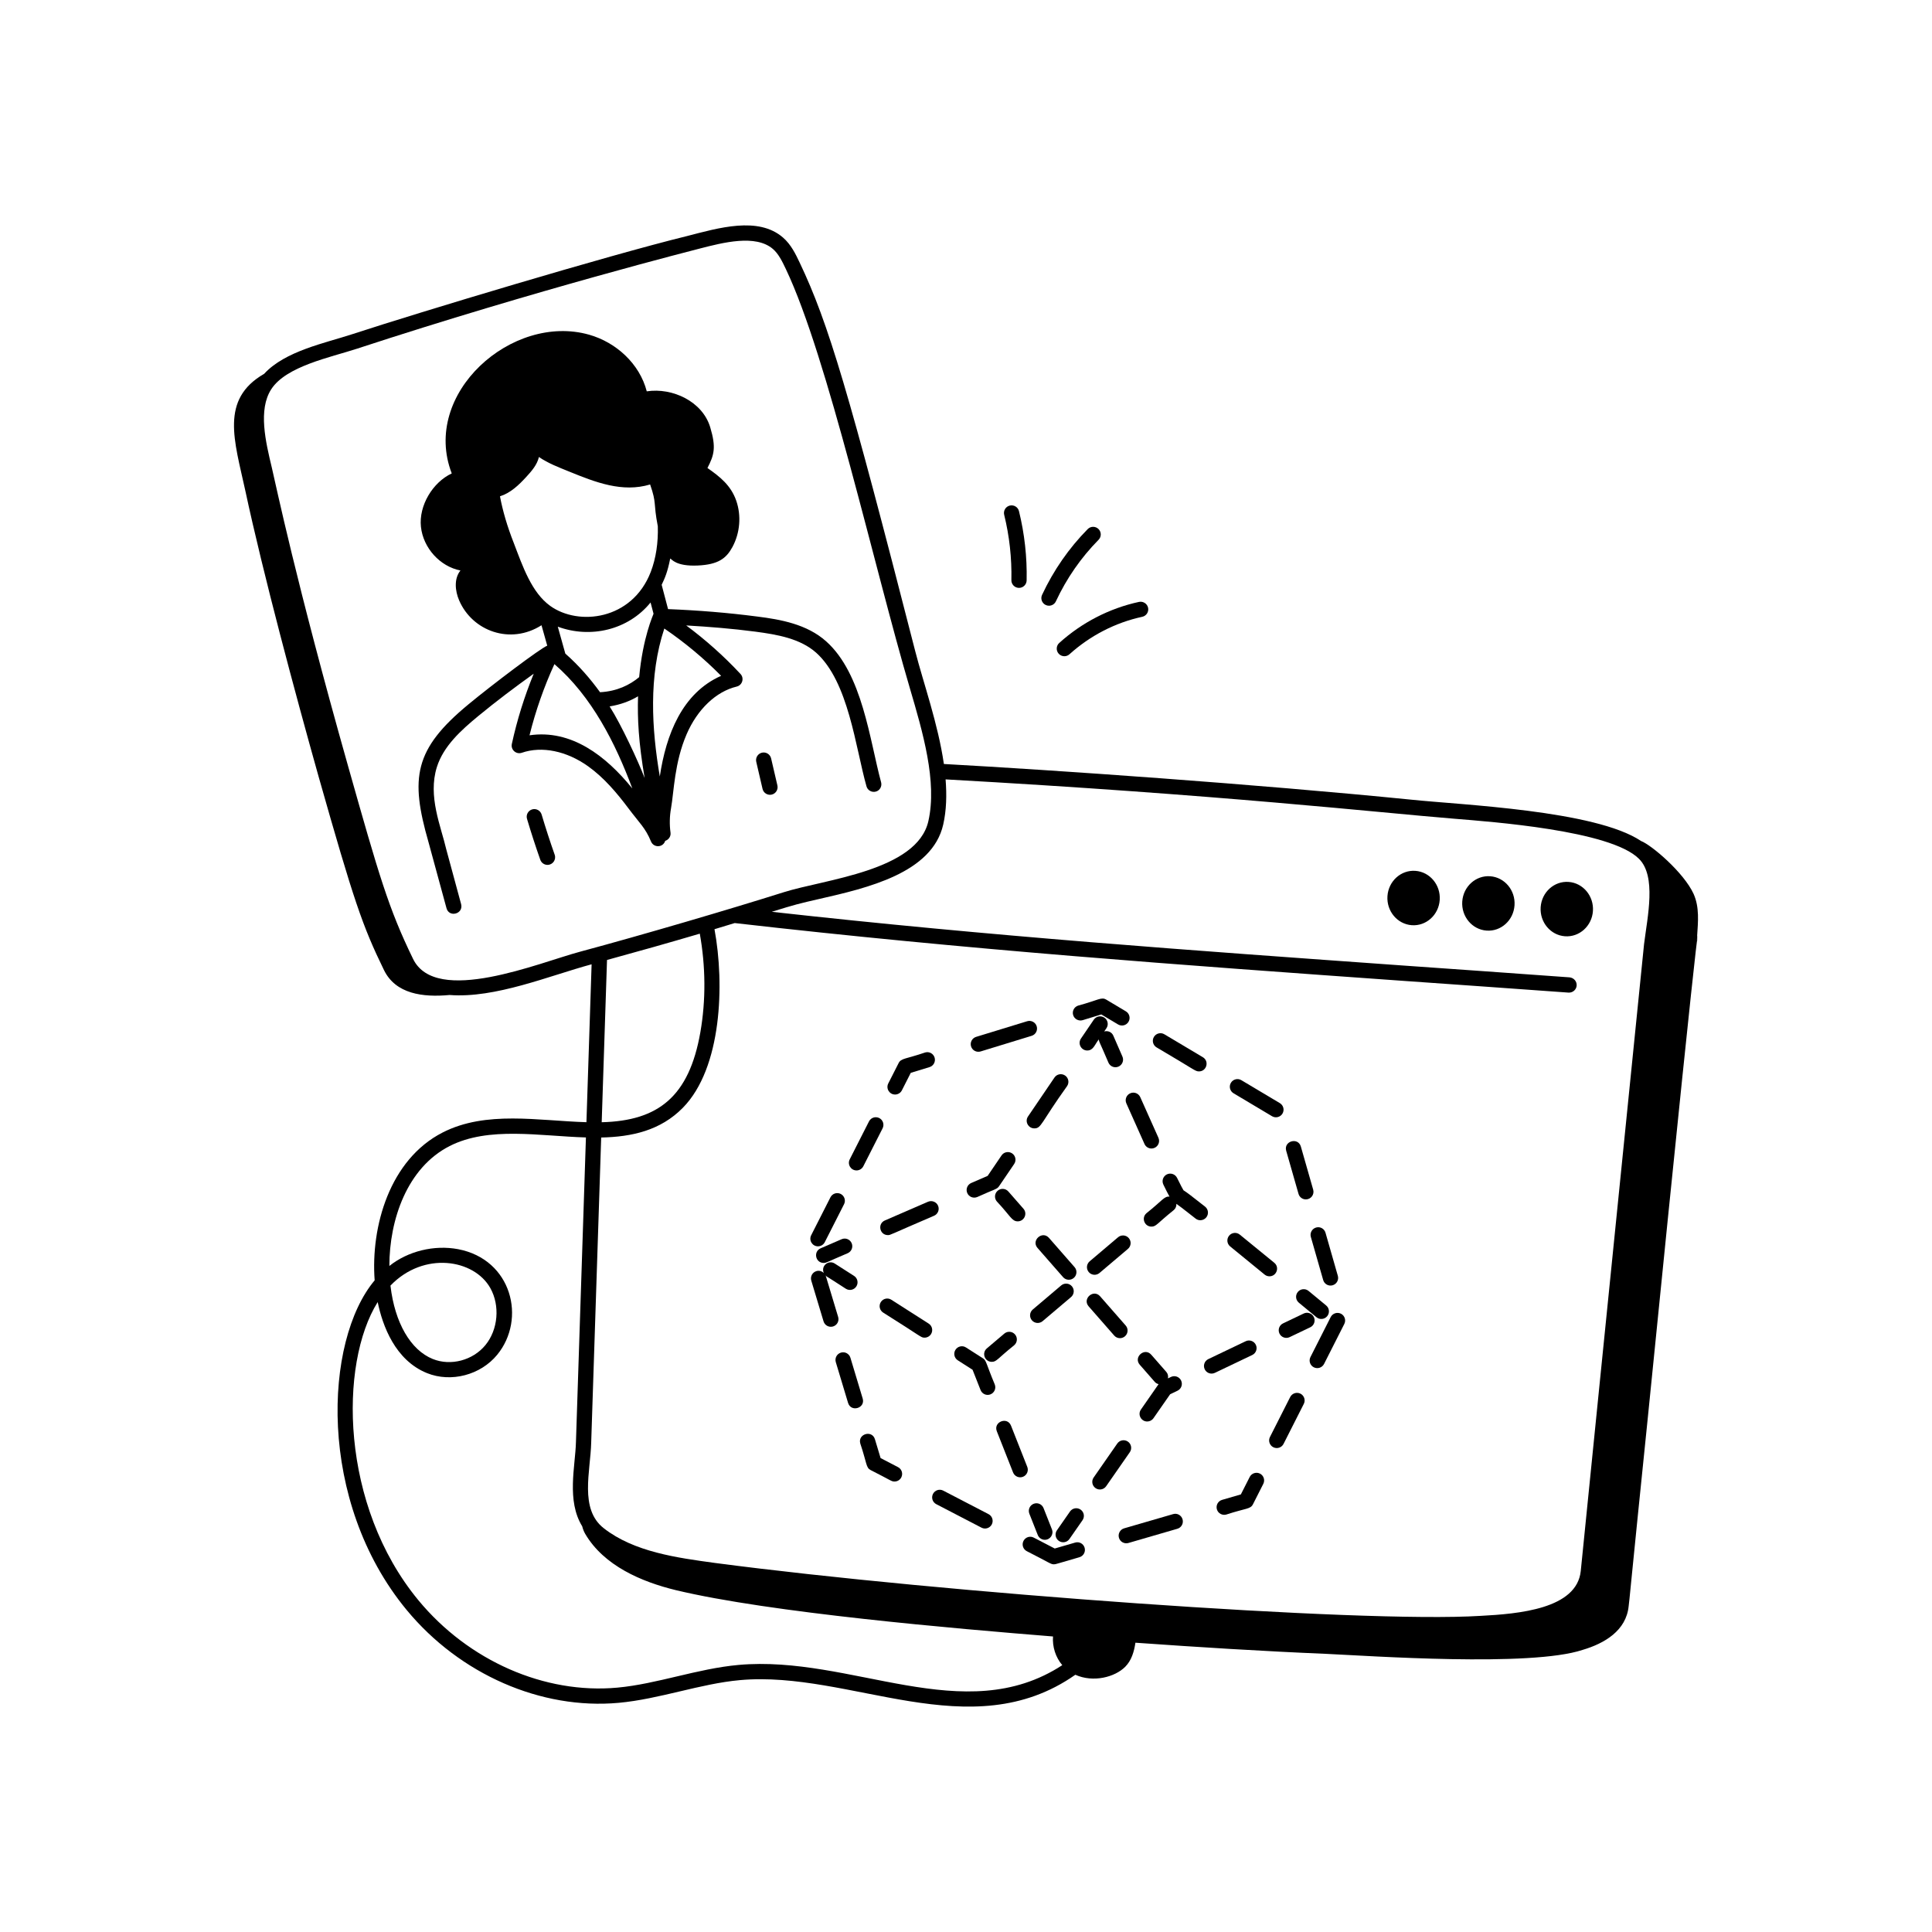 <?xml version="1.0" encoding="utf-8"?>
<!-- Generator: Adobe Illustrator 27.5.0, SVG Export Plug-In . SVG Version: 6.00 Build 0)  -->
<svg version="1.1" id="Layer_1" xmlns="http://www.w3.org/2000/svg" xmlns:xlink="http://www.w3.org/1999/xlink" x="0px" y="0px"
	 viewBox="0 0 3000 3000" style="enable-background:new 0 0 3000 3000;" xml:space="preserve">
<g>
	<g>
		<path d="M2629.847,1388.106c-15.282-33.396-65.357-75.917-81.643-82.204c-71.139-47.72-279.254-56.019-356.438-64.14
			c-243.575-24.359-554.494-45.96-726.116-55.439c-9.023-62.434-31.73-125.453-44.516-175.294
			c-103.536-403.957-134.556-508.988-179.451-603.356c-6.244-13.135-13.332-28.004-25.969-38.919
			c-38.427-33.162-100.134-14.767-148.821-2.22C943.99,396.647,651.727,484.607,546.683,519.02
			c-42.024,13.772-103.957,25.988-136.565,61.487c-68.778,39.676-46.107,103.636-29.167,181.497
			c27.666,129.141,77.688,315.573,113.665,443.527c54.835,193.269,68.055,231.979,101.588,300.739
			c18.139,37.242,60.385,42.632,101.843,38.758c71.062,5.474,155.072-29.98,220.59-47.672l-8.03,245.198
			c-74.979-2.213-155.806-18.43-223.197,15.948c-82.279,41.926-111.902,145.942-105.647,229.632
			c-78.638,93.41-89.853,342.977,49.707,511.85c82.603,99.947,208.831,155.169,329.208,144.162
			c63.672-5.838,126.631-29.71,188.319-35.266c171.681-15.468,357.918,105.767,520.782-8.313
			c27.849,12.53,61.469,3.708,77.48-12.427c9.689-9.765,13.725-23.229,15.8-37.356c98.698,7.007,197.396,13.187,296.093,17.301
			c67.251,3.078,317.686,20.787,398.301-6.157c33.861-9.947,67.728-29.837,71.514-67.962c0.647-2.586,4.111-42.994,29.6-291.266
			c99.234-990.985,73.757-692.062,76.723-749.235C2636.715,1431.203,2639.086,1408.942,2629.847,1388.106z M2258.782,1271.362
			c55.995,4.61,241.951,17.945,286.057,62.042c27.509,26.947,13.457,89.386,8.048,132.608l-68.907,681.75l-29.363,291.5
			c-5.926,59.205-96.757,66.752-155.817,69.858c-186.058,11.532-836.33-35.774-1188.501-82.172
			c-58.963-8.048-125.743-17.049-172.866-53.988c-38.046-29.831-20.493-88.009-19.419-133.082l15.517-473.549
			c47.337-1.023,92.096-10.69,127.014-46.4c60.329-61.669,64.738-191.722,48.91-277.067c10.505-3.136,20.922-6.365,31.404-9.545
			c362.104,41.481,691.081,65.01,1038.356,89.766c83.592,5.92,168.842,11.84,256.457,18.234h0.711
			c6.157,0,11.366-4.735,11.84-10.892c0.474-6.631-4.498-12.077-10.892-12.788c-87.621-6.394-172.629-12.314-256.457-18.234
			c-329.376-23.544-642.31-45.637-982.469-83.574c36.443-11.351,42.092-12.678,74.301-20.067
			c73.734-16.858,174.733-39.937,191.903-115.302c5.07-22.269,5.619-45.984,3.712-70.228
			C1898.476,1234.243,2139.052,1261.692,2258.782,1271.362z M554.06,541.544c279.555-91.635,529.692-154.797,532.062-155.47
			c36.827-9.504,87.286-22.524,114.122,0.601c8.869,7.678,14.569,19.633,20.061,31.173
			c64.868,136.364,136.836,461.843,192.493,650.74c20.038,68.034,42.735,145.11,28.733,206.599
			c-17.614,77.267-161.301,90.247-224.464,110.237c-83.676,26.421-219.688,66.422-316.282,92.361
			c-63.446,16.938-223.731,84.341-259.348,11.262c-38.287-78.591-53.047-130.026-100.767-298.799
			c-82.04-290.285-112.092-436.962-118.574-464.074c-9.585-40.053-21.506-89.864-0.925-121.73
			C444.341,568.586,512.786,555.036,554.06,541.544z M1086.642,1449.792c9.019,50.369,9.666,102.901,0.856,153.169
			c-17.487,99.803-65.219,137.483-153.186,139.646l8.256-251.959C990.638,1477.49,1038.669,1463.945,1086.642,1449.792z
			 M1146.871,2585.291c-64.003,5.74-126.577,29.619-188.342,35.266c-112.885,10.337-231.124-41.648-308.812-135.652
			c-121.574-147.158-123.4-367.124-63.247-463.056c7.55,36.514,26.999,90.35,76.694,110.353
			c37.266,14.962,83.042,2.983,108.884-28.513c45.456-55.375,23.026-148.013-60.738-163.98
			c-36.989-6.961-77.712,2.937-106.711,26.062c0-71.526,27.403-152.464,93.564-186.18c60.697-30.905,139.78-15.458,211.664-13.372
			l-15.494,472.948c-0.973,37.868-14.873,91.009,9.741,130.92c0.965,3.951,2.405,7.79,4.469,11.398
			c29.126,49.965,88.089,74.827,140.658,87.615c146.018,35.099,435.601,59.91,585.92,72c-1.22,15.858,4.047,32.479,14.384,44.548
			C1497.228,2685.089,1321.994,2569.506,1146.871,2585.291z M606.311,1996.249c51.74-53.76,129.874-41.066,155.065,3.885
			c15.286,27.288,12.071,64.519-7.62,88.523c-19.471,23.749-53.835,32.861-81.759,21.576
			c-34.375-13.829-58.911-56.194-65.606-113.29C606.369,1996.712,606.334,1996.481,606.311,1996.249z"/>
		<path d="M2430.087,1453.831c22.414,1.619,41.851-15.959,43.406-39.264c1.555-23.304-15.349-43.51-37.763-45.129
			s-41.851,15.962-43.406,39.266S2407.673,1452.212,2430.087,1453.831z"/>
		<path d="M2308.339,1445.034c22.414,1.619,41.845-15.959,43.406-39.26c1.555-23.304-15.355-43.51-37.763-45.129
			c-22.42-1.619-41.851,15.959-43.406,39.264C2269.015,1423.213,2285.925,1443.416,2308.339,1445.034z"/>
		<path d="M2192.188,1436.646c22.414,1.619,41.845-15.962,43.406-39.266c1.555-23.301-15.349-43.504-37.763-45.126
			c-22.414-1.619-41.851,15.959-43.406,39.263C2152.869,1414.822,2169.774,1435.027,2192.188,1436.646z"/>
		<path d="M727.625,1093.525c-84.816,69.975-90.938,114.341-62.276,214.069c0.666,2.445,29.742,109.144,27.941,102.534
			c3.966,15.185,26.673,9.059,22.738-6.157l-22.975-84.774c-8.384-36.295-28.96-82.586-14.679-128.11
			c10.181-32.442,37.411-57.067,64.409-79.328c27.854-22.949,56.76-44.689,85.95-65.603c-14.424,35.272-25.86,71.78-33.953,109.035
			c-1.923,8.926,6.543,16.681,15.448,13.713c31.057-10.753,69.595-2.891,103.068,21.044c24.616,17.624,44.54,41.249,62.773,65.56
			c17.065,22.753,25.968,29.787,34.803,51.153c4.119,9.977,18.623,9.815,22.067-1c5.452-1.711,9.013-7.047,8.227-12.782
			c-1.723-12.557-1.445-25.322,0.809-37.925c4.56-25.551,5.196-70.788,24.166-114.77c16.673-38.734,45.741-66.415,77.758-74.07
			c8.784-2.084,12.1-12.958,5.92-19.587c-25.75-27.652-54.02-52.852-84.297-75.339c35.78,2.049,71.705,4.946,107.289,9.62
			c34.104,4.501,69.624,10.658,94.483,32.679c50.412,45.149,61.045,147.058,78.145,207.438c1.659,6.157,8.053,9.944,14.447,8.287
			c6.394-1.656,9.944-8.287,8.285-14.444c-17.804-65.684-28.922-168.503-85.245-218.804c-29.837-26.759-71.04-34.098-107.034-38.599
			c-45.961-5.995-92.5-9.715-138.542-11.545l-9.926-37.743c4.972-10.385,9.026-19.414,13.297-40.827
			c2.375,0.994,8.757,12.381,42.556,10.88c32.053-1.42,44.474-11.068,53.985-28.629c11.88-21.894,14.089-48.884,5.908-72.205
			c-8.29-23.657-25.264-37.055-44.655-50.589c10.241-19.959,13.872-31.431,4.301-63.267c-12.04-40.11-58.666-61.843-98.536-55.775
			c-11.106-42.897-47.545-76.055-89.54-87.956c-119.468-33.864-261.124,91.336-213.265,215.422
			c-29.687,13.872-51.361,50.077-47.852,82.903c3.509,32.823,29.508,61.568,61.345,67.814c-10.181,12.719-8.423,31.551-2.029,46.406
			c20.594,47.839,79.655,69.384,127.905,38.616l8.909,31.719C839.663,1006.28,763.43,1063.873,727.625,1093.525z M1021.447,817.328
			c0.723,24.894-2.746,49.47-10.967,70.768c-28.946,75.003-112.32,84.312-156.14,52.725c-28.92-20.857-42.667-61.326-56.471-97.472
			c-10.383-26.328-17.222-50.043-21.512-72.676c16.638-5.325,29.161-17.419,40.902-30.198c8.325-9.056,16.823-18.815,19.575-30.84
			c14.314,9.828,30.704,15.991,46.753,22.532c41.465,16.902,82.769,33.034,125.928,20.119
			C1020.079,782.78,1014.073,779.08,1021.447,817.328z M822.23,1141.755c9.447-37.948,22.408-74.995,38.665-110.515
			c58.167,50.264,94.736,122.786,120.979,193.094C940.636,1173.433,887.077,1132.318,822.23,1141.755z M946.625,1096.927
			c17.084-2.769,31.78-8.308,44.128-15.725c-1.082,34.938,0.775,71.039,10.227,126.899
			C991.216,1182.617,965.061,1125.849,946.625,1096.927z M1024.528,1205.742c-12.673-74.394-17.522-155.563,7.018-229.771
			c31.658,21.576,61.224,46.181,88.211,73.445C1059.297,1076.18,1034.29,1140.42,1024.528,1205.742z M1014.81,953.017
			c-0.684,2.368-16.599,36.557-22.333,98.452c-14.638,12.167-34.439,22.021-60.732,23.403
			c-14.794-20.512-32.924-41.544-53.928-59.992l-11.684-41.79c50.658,18.738,109.361,5.291,144.063-37.558L1014.81,953.017z"/>
		<path d="M841.031,1264.803c-1.862-6.244-8.429-9.805-14.719-7.978c-6.267,1.873-9.84,8.464-7.967,14.731
			c6.383,21.437,13.32,42.804,20.628,63.525c1.723,4.879,6.29,7.909,11.169,7.909c8.206,0,13.872-8.124,11.169-15.771
			C854.131,1306.868,847.309,1285.87,841.031,1264.803z"/>
		<path d="M1197.365,1177.599c-1.492-6.359-7.863-10.314-14.21-8.857c-6.371,1.48-10.337,7.863-8.845,14.222l9.759,42.041
			c1.493,6.407,7.897,10.314,14.21,8.857c6.371-1.48,10.337-7.839,8.868-14.222L1197.365,1177.599z"/>
		<path d="M1681.187,1584.114l28.941-8.88l25.993,15.517c5.574,3.31,12.871,1.553,16.234-4.116
			c3.353-5.596,1.515-12.881-4.093-16.234l-30.502-18.199c-7.745-4.523-11.829,0.719-43.51,9.25c-6.255,1.919-9.77,8.556-7.851,14.8
			C1668.307,1582.473,1674.921,1585.941,1681.187,1584.114z"/>
		<path d="M1522.654,1632.7l79.273-24.281c6.255-1.919,9.77-8.556,7.851-14.8c-1.908-6.244-8.498-9.736-14.788-7.863l-79.273,24.281
			c-6.255,1.919-9.77,8.556-7.851,14.8C1509.781,1631.083,1516.376,1634.584,1522.654,1632.7z"/>
		<path d="M1389.858,1699.578c4.324,0,8.487-2.359,10.568-6.475l13.806-27.195l29.149-8.926c6.255-1.919,9.77-8.556,7.851-14.8
			c-1.919-6.244-8.487-9.805-14.788-7.862c-30.042,10.248-37.184,8.769-41.047,16.373l-16.083,31.681
			C1375.326,1690.221,1381.012,1699.578,1389.858,1699.578z"/>
		<path d="M1329.999,1817.423c4.324,0,8.475-2.359,10.568-6.475l29.924-58.923c2.96-5.828,0.636-12.95-5.192-15.933
			c-5.885-2.937-12.973-0.624-15.922,5.203l-29.924,58.923C1315.457,1808.086,1321.187,1817.423,1329.999,1817.423z"/>
		<path d="M1301.485,2044.974l-19.043-63.27c-0.162-0.543-0.543-0.942-0.775-1.445c3.363,3.33-4.607-2.803,31.716,20.87
			c5.459,3.512,12.81,1.959,16.361-3.584c3.515-5.504,1.908-12.834-3.596-16.349l-29.935-19.148
			c-9.667-6.229-21.907,3.613-17.003,14.687c-2.989-2.888-7.284-4.275-11.522-2.94c-6.267,1.873-9.817,8.487-7.932,14.754
			l19.043,63.27c1.925,6.351,8.632,9.783,14.754,7.909C1299.82,2057.854,1303.37,2051.241,1301.485,2044.974z"/>
		<path d="M1270.139,1935.292c4.324,0,8.475-2.359,10.568-6.475l29.935-58.946c2.96-5.828,0.636-12.95-5.192-15.933
			c-5.862-2.937-12.962-0.624-15.922,5.203l-29.935,58.946C1255.598,1925.955,1261.328,1935.292,1270.139,1935.292z"/>
		<path d="M1339.561,2171.561l-19.043-63.293c-1.885-6.221-8.487-9.851-14.754-7.909c-6.267,1.873-9.817,8.487-7.932,14.754
			l19.044,63.293C1321.426,2193.418,1344.097,2186.643,1339.561,2171.561z"/>
		<path d="M1394.46,2278.167l-27.079-14.083l-8.787-29.207c-4.575-15.119-27.184-8.103-22.686,6.799
			c10.449,31.191,8.632,37.266,16.118,41.116c32.076,16.176,31.951,17.714,36.965,17.714c4.278,0,8.406-2.313,10.522-6.383
			C1402.519,2288.319,1400.264,2281.173,1394.46,2278.167z"/>
		<path d="M1669.521,2395.296l-31.728,9.227l-32.525-16.881c-5.828-3.122-12.938-0.786-15.968,5.041
			c-3.006,5.804-0.751,12.95,5.053,15.956c36.339,18.409,37.046,20.419,42.192,20.419c3.148,0,2.897-0.511,39.59-11.008
			c6.278-1.827,9.886-8.394,8.059-14.684C1682.367,2397.076,1675.857,2393.399,1669.521,2395.296z"/>
		<path d="M1534.991,2351.15l-70.266-36.491c-5.804-3.099-12.95-0.786-15.968,5.041c-3.006,5.804-0.752,12.95,5.053,15.956
			l70.266,36.491c5.613,2.974,12.885,0.888,15.968-5.041C1543.05,2361.302,1540.795,2354.156,1534.991,2351.15z"/>
		<path d="M1821.591,2351.104l-76.035,22.084c-6.278,1.827-9.886,8.395-8.059,14.684c1.867,6.433,8.583,9.847,14.673,8.071
			l76.035-22.084c6.278-1.827,9.886-8.394,8.059-14.684S1827.928,2349.207,1821.591,2351.104z"/>
		<path d="M1956.445,2288.203c-5.862-2.891-12.95-0.578-15.91,5.226l-13.736,27.079l-29.172,8.487
			c-6.278,1.827-9.886,8.394-8.059,14.684c1.867,6.433,8.583,9.847,14.673,8.071c30.91-10.091,37.436-8.171,41.359-15.956
			l16.049-31.681C1964.608,2298.286,1962.273,2291.163,1956.445,2288.203z"/>
		<path d="M2035.487,1920.746l19.148,66.901c1.828,6.428,8.576,9.923,14.638,8.117c6.279-1.804,9.921-8.348,8.117-14.638
			l-19.147-66.901c-1.792-6.29-8.371-9.99-14.638-8.117C2037.325,1907.912,2033.683,1914.456,2035.487,1920.746z"/>
		<path d="M2016.339,1853.845c1.491,5.203,6.232,8.579,11.389,8.579c7.831,0,13.549-7.52,11.389-15.101l-19.136-66.901
			c-4.367-15.133-27.053-8.483-22.778,6.521L2016.339,1853.845z"/>
		<path d="M1795.899,1626.364c60.018,35.108,59.759,37.301,65.826,37.301c12.017,0,16.36-15.875,6.07-22.015l-59.778-35.636
			c-5.608-3.353-12.881-1.503-16.234,4.116C1788.442,1615.75,1790.28,1623.011,1795.899,1626.364z"/>
		<path d="M1915.444,1697.635l59.767,35.636c5.531,3.305,12.846,1.566,16.234-4.116c3.342-5.619,1.503-12.881-4.116-16.234
			l-59.767-35.636c-5.619-3.353-12.881-1.503-16.234,4.116C1907.987,1687.021,1909.825,1694.282,1915.444,1697.635z"/>
		<path d="M2082.222,2039.91c-5.874-2.891-12.95-0.578-15.922,5.226l-31.439,62.091c-2.948,5.828-0.613,12.95,5.215,15.91
			c6.04,3,13.027,0.468,15.922-5.226l31.438-62.091C2090.385,2049.992,2088.05,2042.87,2082.222,2039.91z"/>
		<path d="M2019.334,2164.068c-5.851-2.891-12.962-0.578-15.922,5.226l-31.438,62.068c-2.948,5.827-0.613,12.95,5.215,15.91
			c5.987,2.973,13.006,0.518,15.91-5.226l31.438-62.068C2027.497,2174.151,2025.161,2167.028,2019.334,2164.068z"/>
		<path d="M1706.261,1613.989c0.433,4.486-0.08,0.737,14.945,36.124c2.613,5.972,9.574,8.727,15.586,6.105
			c5.989-2.613,8.73-9.597,6.105-15.586l-14.141-32.468c-2.393-5.538-8.441-8.157-14.118-6.489l3.399-5.004
			c3.677-5.411,2.266-12.765-3.133-16.442c-5.434-3.654-12.777-2.289-16.453,3.122l-19.969,29.369
			c-5.402,7.95,0.464,18.5,9.782,18.5C1697.927,1631.22,1699.977,1621.611,1706.261,1613.989z"/>
		<path d="M1517.52,1858.701c27.701-12.623,30.411-11.764,33.74-16.65l23.53-34.618c3.677-5.411,2.266-12.765-3.133-16.442
			c-5.434-3.677-12.777-2.289-16.453,3.122l-21.599,31.774l-25.519,11.077c-5.989,2.613-8.753,9.574-6.14,15.586
			C1504.453,1858.348,1511.24,1861.345,1517.52,1858.701z"/>
		<path d="M1606.077,1752.141c11.163,0,9.806-8.38,50.898-65.652c3.677-5.411,2.266-12.788-3.133-16.442
			c-5.434-3.654-12.777-2.289-16.453,3.122l-41.093,60.472C1590.888,1741.599,1596.762,1752.141,1606.077,1752.141z"/>
		<path d="M1378.677,1917.855c4.452,0,1.151,0.175,71.769-30.063c6.001-2.613,8.753-9.574,6.151-15.586
			c-2.59-5.989-9.551-8.672-15.563-6.151l-67.074,29.091C1362.218,1900.259,1365.871,1917.855,1378.677,1917.855z"/>
		<path d="M1306.885,1924.238l-32.583,14.129c-11.749,5.116-8.075,22.709,4.706,22.709c4.498,0,5.126-1.502,37.289-15.101
			c6.001-2.613,8.753-9.574,6.151-15.586C1319.858,1924.4,1312.886,1921.602,1306.885,1924.238z"/>
		<path d="M1748.979,1713.291c9.215,20.836,18.974,42.735,28.213,63.155c1.977,4.371,6.29,6.961,10.799,6.961
			c1.63,0,3.284-0.347,4.868-1.064c5.955-2.682,8.603-9.689,5.908-15.656c-9.215-20.373-18.951-42.226-28.143-62.969
			c-2.636-5.989-9.632-8.741-15.621-6.036C1749.025,1700.318,1746.331,1707.325,1748.979,1713.291z"/>
		<path d="M1871.229,1873.663c-20.119-15.933-28.86-22.524-33.474-25.368c-1.226-2.012-4.047-7.053-10.013-19.286
			c-2.856-5.828-9.932-8.279-15.829-5.434c-5.874,2.868-8.313,9.944-5.446,15.841c4.058,8.319,7.053,14.294,9.533,18.65
			c-8.407-0.663-10.826,5.973-35.699,25.727c-8.434,7.162-3.275,20.882,7.654,20.882c7.481,0,8.361-4.545,34.757-25.761
			c2.914-2.474,4.139-6.042,3.977-9.585c2.683,1.815,9.84,7.047,29.831,22.882c2.174,1.734,4.775,2.567,7.342,2.567
			c3.492,0,6.961-1.526,9.296-4.486C1877.219,1885.156,1876.351,1877.71,1871.229,1873.663z"/>
		<path d="M1978.715,1960.845c-17.402-14.268-35.89-29.392-53.558-43.729c-5.099-4.186-12.557-3.33-16.662,1.711
			c-4.116,5.088-3.353,12.534,1.723,16.65c17.644,14.338,36.11,29.415,53.465,43.683c2.208,1.804,4.868,2.682,7.504,2.682
			C1982.218,1981.842,1987.331,1967.943,1978.715,1960.845z"/>
		<path d="M2060.843,2043.795c4.163-5.018,3.469-12.488-1.573-16.65l-27.357-22.593c-5.041-4.186-12.522-3.422-16.662,1.596
			c-4.162,5.041-3.446,12.511,1.607,16.673l27.311,22.547C2049.24,2049.561,2056.687,2048.831,2060.843,2043.795z"/>
		<path d="M2024.375,2039.632l-32.051,15.309c-5.908,2.821-8.406,9.897-5.585,15.794c2.849,5.956,9.96,8.361,15.783,5.573
			l32.051-15.309c5.908-2.821,8.406-9.897,5.585-15.794C2037.337,2039.285,2030.237,2036.788,2024.375,2039.632z"/>
		<path d="M1751.407,2238.531c-5.365-3.746-12.754-2.405-16.488,2.96l-36.723,52.794c-3.735,5.365-2.405,12.742,2.96,16.465
			c5.395,3.758,12.764,2.393,16.488-2.96l36.723-52.794C1758.101,2249.631,1756.772,2242.254,1751.407,2238.531z"/>
		<path d="M1950.074,2088.241c-2.833-5.897-9.932-8.417-15.783-5.573l-58.032,27.727c-5.908,2.821-8.406,9.897-5.585,15.794
			c2.035,4.255,6.279,6.729,10.695,6.729c1.711,0,3.446-0.37,5.088-1.156l58.032-27.727
			C1950.398,2101.214,1952.895,2094.138,1950.074,2088.241z"/>
		<path d="M1660.641,2389.746l20.281-29.161c3.735-5.365,2.405-12.742-2.96-16.465c-5.4-3.746-12.765-2.428-16.488,2.96
			l-20.281,29.161c-3.735,5.365-2.405,12.742,2.96,16.465C1649.608,2396.485,1656.941,2395.063,1660.641,2389.746z"/>
		<path d="M1595.151,2277.774l-25.241-63.987c-5.746-14.601-27.775-5.883-22.038,8.695l25.241,63.987
			c2.47,6.244,9.519,9.018,15.367,6.66C1594.561,2290.747,1597.544,2283.856,1595.151,2277.774z"/>
		<path d="M1442.051,2055.288l-57.963-37.046c-5.492-3.538-12.823-1.966-16.349,3.584c-3.515,5.527-1.908,12.834,3.608,16.349
			c61.041,38.233,58.27,38.92,64.322,38.92c3.908,0,7.724-1.919,9.99-5.458C1449.174,2066.11,1447.566,2058.803,1442.051,2055.288z"
			/>
		<path d="M1526.169,2109.077l-26.166-16.719c-5.492-3.584-12.846-1.943-16.349,3.584c-3.515,5.527-1.908,12.834,3.608,16.349
			l22.928,14.661l12.441,31.542c2.448,6.19,9.483,9.052,15.367,6.66c6.082-2.405,9.065-9.273,6.672-15.355
			C1530.779,2116.438,1531.821,2112.679,1526.169,2109.077z"/>
		<path d="M1605.037,2335.101c-6.082,2.405-9.065,9.273-6.672,15.355l13.043,33.046c1.838,4.648,6.302,7.493,11.019,7.493
			c8.285,0,14.091-8.382,11.019-16.188l-13.042-33.046C1618.01,2335.679,1611.119,2332.65,1605.037,2335.101z"/>
		<path d="M1589.184,1876.878l-23.403-26.733c-4.301-4.949-11.782-5.434-16.708-1.11c-4.914,4.301-5.411,11.771-1.098,16.696
			c20.732,21.996,23.135,30.78,32.306,30.78C1590.328,1896.511,1595.936,1884.589,1589.184,1876.878z"/>
		<path d="M1746.851,2074.967c4.926-4.301,5.423-11.771,1.122-16.696l-39.694-45.348c-10.274-11.813-28.145,3.773-17.829,15.586
			l39.694,45.348C1734.435,2078.761,1741.906,2079.301,1746.851,2074.967z"/>
		<path d="M1667.463,1984.271c4.926-4.301,5.423-11.771,1.122-16.696l-39.694-45.348c-10.354-11.818-28.109,3.814-17.829,15.586
			l39.694,45.348C1655.046,1988.065,1662.517,1988.604,1667.463,1984.271z"/>
		<path d="M1811.058,2130.329l-23.391-26.733c-10.354-11.818-28.109,3.814-17.829,15.586l23.391,26.733
			c1.59,1.821,3.654,2.798,5.816,3.394l-27.403,39.388c-5.517,7.925,0.32,18.593,9.713,18.593c3.746,0,7.435-1.781,9.736-5.088
			l25.912-37.231l11.447-5.481c5.897-2.821,8.394-9.897,5.573-15.794c-2.833-5.92-9.897-8.441-15.794-5.573l-4.648,2.223
			C1814.249,2136.882,1813.561,2133.196,1811.058,2130.329z"/>
		<path d="M1664.503,1997.383c-4.209-4.995-11.701-5.573-16.685-1.388l-44.157,37.416c-4.984,4.232-5.608,11.701-1.376,16.696
			c4.205,4.996,11.698,5.595,16.685,1.387l44.157-37.416C1668.11,2009.847,1668.735,2002.378,1664.503,1997.383z"/>
		<path d="M1707.296,1976.686l44.157-37.416c4.983-4.232,5.608-11.701,1.376-16.696c-4.22-4.995-11.701-5.573-16.685-1.387
			l-44.157,37.416c-4.983,4.232-5.608,11.701-1.376,16.696C1694.816,1980.294,1702.309,1980.893,1707.296,1976.686z"/>
		<path d="M1559.492,2070.805l-27.103,22.963c-8.434,7.162-3.274,20.882,7.654,20.882c7.481,0,8.361-4.545,34.757-25.761
			c4.984-4.232,5.608-11.701,1.376-16.696C1571.968,2067.197,1564.487,2066.573,1559.492,2070.805z"/>
		<path d="M1570.476,900.769c-0.139,6.544,5.053,11.956,11.586,12.094c0.093,0,0.173,0,0.254,0c6.429,0,11.701-5.134,11.84-11.586
			c0.763-36.237-3.238-72.405-11.886-107.532c-1.561-6.359-7.943-10.221-14.326-8.672c-6.348,1.549-10.221,7.978-8.66,14.314
			C1567.435,832.503,1571.193,866.613,1570.476,900.769z"/>
		<path d="M1623.837,939.457c1.619,0.763,3.318,1.11,4.995,1.11c4.463,0,8.73-2.521,10.742-6.822
			c16.662-35.705,38.954-67.849,66.265-95.553c4.59-4.648,4.544-12.141-0.116-16.743c-4.66-4.556-12.152-4.556-16.743,0.139
			c-29.207,29.623-53.049,63.987-70.867,102.12C1615.35,929.652,1617.906,936.682,1623.837,939.457z"/>
		<path d="M1643.944,1015.076c2.336,2.59,5.55,3.908,8.788,3.908c2.833,0,5.666-1.017,7.932-3.052
			c32.213-29.045,71.283-49.164,113.001-58.183c6.394-1.364,10.453-7.677,9.077-14.06c-1.376-6.383-7.724-10.406-14.072-9.065
			c-45.753,9.874-88.592,31.913-123.869,63.733C1639.944,1002.727,1639.562,1010.22,1643.944,1015.076z"/>
	</g>
</g>
</svg>
